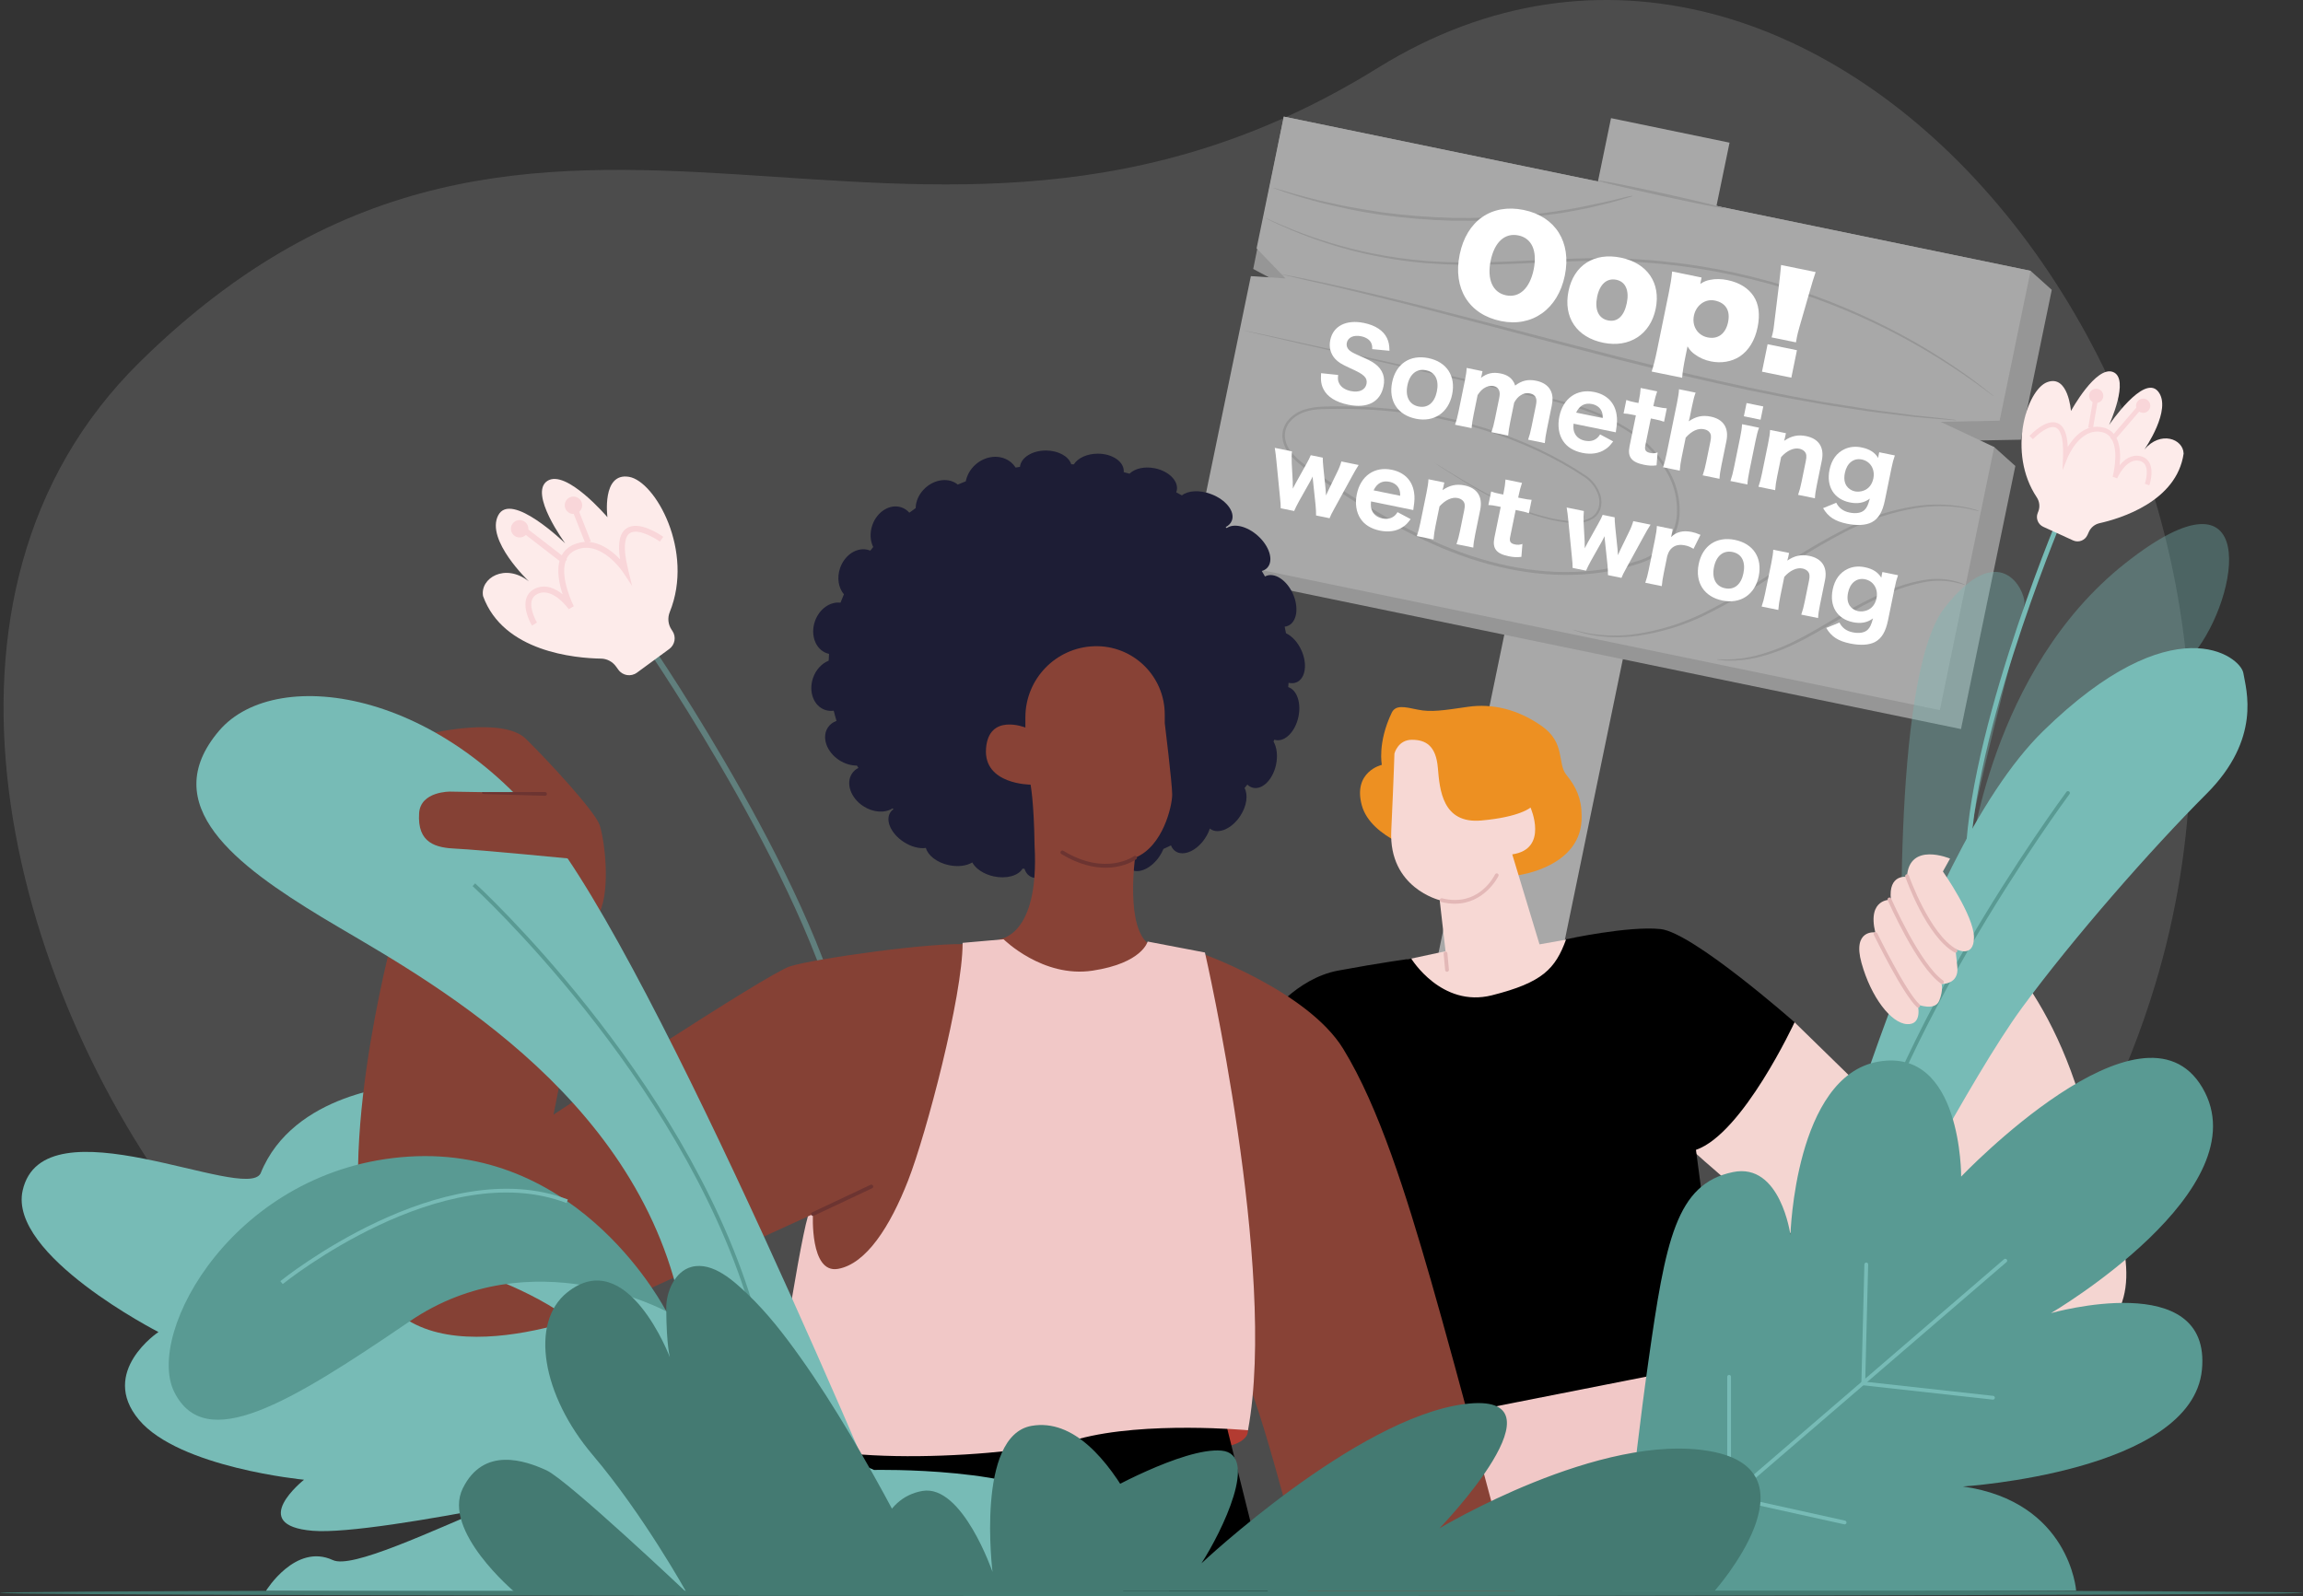 <?xml version="1.0" encoding="UTF-8"?>
<svg id="Layer_2" data-name="Layer 2" xmlns="http://www.w3.org/2000/svg" width="2722.22" height="1887.13" viewBox="0 0 2722.22 1887.13">
  <rect x="0" y="0" width="2722.22" height="1887.13" fill="#333333" stroke="none"/>
  <defs>
    <style>
      .cls-1 {
        fill: #f4d5d1;
      }

      .cls-2 {
        fill: #f9d6d9;
      }

      .cls-3 {
        fill: #f7d8d4;
      }

      .cls-4 {
        fill: #ed9022;
      }

      .cls-5 {
        fill: #f1c8c7;
      }

      .cls-6 {
        fill: #fff;
      }

      .cls-7 {
        fill: #e3b8b7;
      }

      .cls-8 {
        fill: #fdebea;
      }

      .cls-9 {
        fill: #6c3431;
      }

      .cls-10 {
        fill: #969696;
      }

      .cls-11 {
        fill: #854135;
      }

      .cls-12 {
        fill: #b33b31;
      }

      .cls-13 {
        fill: #adadad;
      }

      .cls-14 {
        fill: #a8a8a8;
      }

      .cls-15 {
        fill: #1d1d35;
      }

      .cls-16 {
        fill: #447a72;
      }

      .cls-17 {
        fill: #884236;
      }

      .cls-18 {
        fill: #599a93;
      }

      .cls-19 {
        fill: #77bbb6;
      }

      .cls-20 {
        opacity: .46;
      }

      .cls-21 {
        opacity: .36;
      }

      .cls-22 {
        isolation: isolate;
        opacity: .21;
      }
    </style>
  </defs>
  <g id="Layer_1-2" data-name="Layer 1">
    <g class="cls-22">
      <path class="cls-13" d="M1628.36,80.44C1077.01,422.68,643.69-42.65,165.4,427.88-113.89,702.63,12.12,1166.71,223.2,1440.07c351.16,454.79,911.38,499.06,1438.63,394.91,408.4-80.68,752.75-233.87,885.22-669.4C2755.81,479.22,2153.26-245.37,1628.36,80.44Z"/>
    </g>
    <polygon class="cls-14" points="1688.65 1183.56 1834.77 1183.56 2044.38 168.67 1904.28 139.7 1688.65 1183.56"/>
    <polygon class="cls-10" points="2317.97 862.02 1435.22 679.66 1410.23 657.25 1503.55 348.99 1544.52 351.67 1481.35 318.02 1517.48 137.87 2400.22 320.22 2425.27 342.7 2388.66 519.89 2318.72 521.18 2357.21 528.54 2382.21 550.96 2317.97 862.02"/>
    <polygon class="cls-14" points="2292.97 839.6 1410.23 657.25 1478.56 326.51 1519.52 329.2 1485.33 293.67 1517.48 137.87 2400.22 320.22 2363.61 497.42 2293.72 498.71 2357.21 528.54 2292.97 839.6"/>
    <g>
      <path class="cls-10" d="M2312.59,496.88h-2.1l-6.18-.43-23.76-1.94-17.15-1.51-20.38-2.42c-14.57-1.83-31.29-3.55-49.51-6.56l-28.76-4.35c-10-1.56-20.32-3.6-31.02-5.38-21.5-3.66-44.24-8.44-68.22-13.28-47.9-10.16-100.32-22.47-155.04-36.4-109.4-28.17-208-55.27-279.93-72.85-17.9-4.57-34.25-8.28-48.38-11.72-14.14-3.44-26.88-6.24-36.77-8.44l-23.22-5.38-6.02-1.45c-.7-.15-1.38-.37-2.04-.65,.71,.03,1.41,.14,2.1,.32l6.13,1.13,23.33,4.68c10.16,2.04,22.58,4.68,36.88,7.96s30.7,6.83,48.71,11.24c72.04,16.99,170.8,43.76,280.14,71.88,54.73,13.92,107.04,26.34,154.83,36.66,23.98,4.89,46.66,9.78,68.11,13.55,10.75,1.94,21.02,3.98,30.97,5.38l28.65,4.57c18.22,3.17,34.84,5.05,49.41,7.04l20.32,2.69,17.1,1.77,23.71,2.58,6.13,.75,1.99,.54Z"/>
      <path class="cls-10" d="M2356.94,468.66c-.69-.39-1.35-.82-1.99-1.29l-5.38-4.03c-4.89-3.49-11.88-9.03-21.5-15.59-26.5-18.59-54.11-35.54-82.68-50.75-42.42-22.41-86.82-40.88-132.63-55.16-56.15-17.25-114.12-27.93-172.73-31.83-62.42-4.57-121.98,1.51-176.23,2.74-25.72,.91-51.48,.39-77.15-1.56-54.8-4.51-108.55-17.59-159.29-38.76-10.75-4.46-18.65-8.23-24.08-10.75l-6.13-3.12-2.04-1.13c.77,.2,1.51,.49,2.2,.86l6.29,2.8c5.38,2.47,13.6,6.07,24.25,10.32,30.04,12.04,61.09,21.37,92.79,27.9,21.86,4.5,43.98,7.62,66.23,9.35,25.57,1.78,51.21,2.19,76.82,1.24,54.08-1.4,113.81-7.58,176.55-3.01,58.87,3.93,117.08,14.75,173.43,32.26,45.93,14.5,90.4,33.26,132.84,56.02,28.54,15.34,56.03,32.55,82.31,51.5,9.3,6.67,16.13,12.42,20.97,16.13l5.38,4.3c.63,.47,1.22,.99,1.77,1.56Z"/>
      <path class="cls-10" d="M1930.25,231.63c-1.33,.62-2.72,1.1-4.14,1.45l-12.1,3.6c-5.38,1.61-11.67,3.39-19.25,5.11-7.58,1.72-16.13,4.09-25.8,5.81-9.68,1.72-20.11,4.03-31.56,5.38s-23.6,3.23-36.45,4.68c-27.98,2.7-56.09,3.8-84.19,3.28-28.1-.75-56.13-3.06-83.97-6.94-12.79-2.04-24.94-3.82-36.23-6.29-11.29-2.47-21.5-4.62-31.23-6.99-9.73-2.37-18.01-4.78-25.48-6.94s-13.87-4.14-19.03-5.91l-11.93-4.14c-1.4-.42-2.77-.96-4.09-1.61,1.46,.17,2.91,.49,4.3,.97l12.1,3.55c5.38,1.61,11.61,3.49,19.14,5.38,7.53,1.88,16.13,4.46,25.54,6.45,9.41,1.99,19.94,4.57,31.23,6.56,11.29,1.99,23.39,4.03,36.13,5.97,27.71,3.68,55.6,5.88,83.54,6.61,27.97,.49,55.95-.51,83.81-3.01,12.79-1.4,25-2.53,36.34-4.35,11.34-1.83,21.88-3.39,31.5-5.38,9.62-1.99,18.22-3.71,25.8-5.38,7.58-1.67,14.09-3.17,19.35-4.57l12.2-2.96c1.47-.27,2.97-.38,4.46-.32Z"/>
      <path class="cls-10" d="M1695.26,546.98s1.4,.75,3.98,2.37l11.61,7.15c10.21,6.18,25.16,15.64,45.16,26.34,24.1,13.39,49.93,23.4,76.77,29.73,8.1,1.8,16.3,3.06,24.57,3.76,8.65,1.08,17.41-.82,24.84-5.38,3.61-2.65,6.22-6.44,7.42-10.75,1.17-4.46,1.17-9.14,0-13.6-2.82-9.32-8.81-17.37-16.93-22.74-67.31-44.62-162.09-77.15-269.34-80.16-13.39-.43-26.88-.43-40.64,0-13.76,.43-27.74,3.66-36.93,13.87-4.69,4.87-7.23,11.41-7.04,18.17,.5,6.84,3.13,13.34,7.53,18.6,8.66,11.07,21.13,18.76,33.12,26.88,48.38,32.79,99.62,65.37,157.25,87.95,57.63,22.58,118.86,32.74,176.55,24.19,14.23-2.11,28.26-5.42,41.93-9.89,13.47-3.81,25.55-11.42,34.78-21.93,8.26-10.93,12.63-24.31,12.42-38.01,.04-13.43-2.94-26.69-8.71-38.81-11.73-23.26-29.71-42.79-51.93-56.39-20.92-12.93-43.61-22.73-67.36-29.08-22.85-6.61-45.48-11.34-67.09-16.13l-62.2-14.09-187.68-42.63-50.96-11.77-13.22-3.12c-3.01-.7-4.52-1.18-4.52-1.18l4.57,.86,13.33,2.8,51.13,11.18,187.89,41.61,62.2,13.87c21.5,4.89,44.3,9.52,67.31,16.13,24.04,6.37,47,16.25,68.17,29.3,22.72,13.85,41.12,33.77,53.12,57.52,5.97,12.53,9.05,26.23,9.03,40.11,.24,14.39-4.34,28.45-13.01,39.94-9.61,11-22.19,18.99-36.23,23.01-13.85,4.59-28.08,7.95-42.52,10.05-58.38,8.71-120.37-1.67-178.16-24.3-57.79-22.63-109.4-55.21-157.68-88.17-11.93-8.28-24.62-16.13-33.76-27.79-4.83-5.77-7.71-12.92-8.23-20.43-.19-7.57,2.65-14.91,7.9-20.38,4.98-5.32,11.26-9.25,18.22-11.4,6.76-2.04,13.75-3.19,20.81-3.44,13.87-.54,27.47-.48,40.91,0,107.9,3.28,202.94,36.07,270.68,81.34,8.53,5.71,14.79,14.23,17.69,24.08,1.26,4.83,1.26,9.9,0,14.73-1.32,4.73-4.23,8.87-8.23,11.72-7.82,4.83-17.05,6.86-26.18,5.75-8.37-.78-16.69-2.09-24.89-3.92-26.93-6.52-52.83-16.76-76.93-30.43-20-10.75-34.84-20.54-44.94-26.88-4.95-3.17-8.76-5.38-11.4-7.42s-4.14-2.8-4.14-2.8Z"/>
      <path class="cls-10" d="M2339.79,604.35c-1.82-.2-3.61-.54-5.38-1.02-3.33-.91-8.33-1.88-14.73-3.01-18.27-2.61-36.83-2.47-55.05,.43-26.97,4.54-53.14,12.98-77.68,25.05-29.87,15.24-58.71,32.41-86.34,51.39-27.78,19.09-56.91,36.16-87.15,51.07-24.94,11.88-51.56,19.86-78.92,23.65-18.47,2.48-37.23,1.96-55.53-1.56-4.95-.98-9.83-2.28-14.62-3.87-1.7-.45-3.36-1.07-4.95-1.83,1.73,.27,3.44,.67,5.11,1.18,3.33,.97,8.28,2.04,14.68,3.28,18.2,2.97,36.75,3.14,55,.48,27.04-4.08,53.32-12.19,77.95-24.08,30.02-15,58.96-32.06,86.61-51.07,27.77-19.07,56.79-36.24,86.88-51.39,24.84-12.1,51.35-20.4,78.65-24.62,18.45-2.73,37.21-2.51,55.59,.65,5.1,.85,10.15,2.02,15.11,3.49,1.65,.44,3.25,1.04,4.78,1.77Z"/>
      <path class="cls-10" d="M2323.45,691.87c0,.32-4.19-1.4-11.93-3.12-10.94-2.37-22.21-2.74-33.28-1.08-16.4,2.78-32.36,7.69-47.47,14.62-18.69,8.17-36.78,17.63-54.14,28.33-18.71,11.07-36.56,21.88-53.76,30.11-15.09,7.46-30.98,13.18-47.36,17.04-11.07,2.52-22.41,3.64-33.76,3.33-3.08-.08-6.15-.34-9.19-.81-1.08-.05-2.15-.25-3.17-.59,0-.38,4.46,0,12.36,0,11.22-.16,22.38-1.61,33.28-4.3,16.1-4.16,31.71-10.03,46.56-17.53,16.88-8.28,34.57-19.08,53.33-30.21,17.5-10.81,35.8-20.28,54.73-28.33,15.4-6.92,31.68-11.68,48.38-14.14,11.32-1.5,22.83-.77,33.87,2.15,2.98,.81,5.9,1.8,8.76,2.96,1,.39,1.94,.91,2.8,1.56Z"/>
    </g>
    <path class="cls-10" d="M2039.33,246.41c0,.91-34.03-5.75-75.59-14.89-41.56-9.14-75.26-17.26-74.89-18.12s34.03,5.75,75.59,14.89c41.56,9.14,74.89,17.26,74.89,18.12Z"/>
    <g>
      <path class="cls-6" d="M1725.39,300.9c8.14-39.83,37.62-60.44,75.68-52.66,37.62,7.69,56.67,38.07,48.62,77.45-8.14,39.82-38.59,61.46-75.48,53.92-38.06-7.78-57.05-38.45-48.82-78.72Zm87.47,17.73c4.5-22.04-2.23-37.04-18.1-40.29-16.02-3.27-28.24,7.85-32.75,29.9-4.54,22.19,2.4,37.69,18.27,40.94,15.72,3.21,28.04-8.35,32.58-30.54Z"/>
      <path class="cls-6" d="M1854.03,344.19c6.25-30.57,30.23-46.03,61.82-39.57,31.3,6.4,47.47,29.91,41.25,60.33-6.25,30.57-31.11,46.61-61.97,40.3-31.45-6.43-47.44-30.06-41.1-61.07Zm68.92,14.09c3.06-14.99-1.57-25.28-12.44-27.5-11.17-2.28-19.61,5.33-22.65,20.17-3.12,15.28,1.66,25.6,12.97,27.91,11.02,2.25,18.97-5.16,22.12-20.59Z"/>
      <path class="cls-6" d="M1952.32,439.3c2.09-6.46,4.15-14.31,6.37-25.18l13.85-67.75c2.04-9.99,3.19-17.11,3.96-25.37l34.83,7.12-1.53,7.5c4.9-2.98,7.4-4,11.85-4.77,6.24-1.33,13.24-1.12,20.44,.35,13.67,2.79,24.41,9.43,30.6,18.81,6.34,9.41,7.91,21.98,4.84,36.97-3.18,15.58-10.5,27.4-20.97,34.45-9.7,6.28-21.92,8.38-34.26,5.86-6.91-1.41-13.25-4.09-18.71-8.11-3.87-2.78-5.77-4.7-8.9-9.63l-2.34,11.46c-2.22,10.88-3.49,18.58-4.02,25.66l-36-7.36Zm90.35-58.54c2.79-13.67-2.85-22.78-15.78-25.42-11.32-2.31-22.12,5.58-24.64,17.93-2.52,12.34,4.43,23.26,16.19,25.66,12.34,2.52,21.4-4.35,24.23-18.16Z"/>
      <path class="cls-6" d="M2082.73,439.47l6.64-32.48,34.68,7.09-6.64,32.48-34.68-7.09Zm11.35-40.55c.92-3.03,1.11-3.91,1.95-8.02,.27-1.32,.36-1.76,1.46-10.88l5.57-45.25c.88-7.32,1.34-11.82,2.24-21.44l40.85,8.35c-2.77,8.31-4.11,12.63-6.35,20.59l-12.63,43.81c-1.61,5.64-2.39,8.7-3.08,12.08-.42,2.06-.84,4.11-1.21,6.64l-28.8-5.89Z"/>
      <path class="cls-6" d="M1581.71,443.35c-.5,4.75-.26,7.04,1.18,9.82,2.25,4.6,7.15,7.84,13.84,9.21,9.87,2.02,17.04-1.25,18.53-8.51,.72-3.52-.18-6.66-2.76-9.07-3.05-2.99-6.34-4.84-18.13-10.21-9.18-4.24-12.62-6.48-16.31-10.43-5.38-6.06-7.37-13.68-5.65-22.08,3.41-16.68,18.84-24.52,39.83-20.23,13.5,2.76,22.88,8.93,27.2,17.85,2.05,4.44,2.85,8.03,2.96,15.03l-20.41-1.93c.15-3.63-.29-5.5-1.46-7.87-1.98-3.6-6.17-6.23-11.62-7.34-8.85-1.81-15.63,1.3-16.96,7.76-.63,3.06,.23,5.84,2.35,8.16,2.17,2.1,4.28,3.36,9.9,5.93,11.83,5.14,16.98,7.73,21.1,10.7,4.24,2.99,7.71,7.37,9.44,12.21,1.5,4.21,1.71,8.98,.6,14.42-3.78,18.5-18.87,26.4-41.57,21.77-14.64-2.99-24.81-9.33-29.27-18.16-2.79-5.42-3.5-10.05-2.94-19.16l20.14,2.11Z"/>
      <path class="cls-6" d="M1645.54,452.02c4.48-21.9,21.17-33.03,42.84-28.6,21.67,4.43,32.57,21.08,28.12,42.87-4.45,21.79-21.45,33.21-42.89,28.82-21.67-4.43-32.55-21.19-28.07-43.09Zm18.09,3.46c-2.74,13.39,2.17,22.9,13.07,25.13s18.98-4.39,21.7-17.67c2.78-13.62-1.92-22.97-12.82-25.2-10.89-2.23-19.23,4.46-21.95,17.74Z"/>
      <path class="cls-6" d="M1719.91,502.21c1.7-4.85,2.81-9.12,4.16-15.7l7.24-35.4c1.6-7.83,2.16-11.73,2.34-16.07l18.72,3.83-.88,4.31q-.51,1.91-.53,2.02-.23,1.13-.44,1.57c7.41-5.58,14.2-7.03,23.39-5.15,6.36,1.3,11,4.02,13.96,8.06,1.31,1.69,2.08,3.14,3.11,6.19,7.84-5.96,15.16-7.66,24.81-5.69,8.17,1.67,14.1,5.6,17.05,11.41,2.55,4.89,2.95,10.42,1.35,18.24l-5.73,28.03c-1.37,6.69-2,10.94-2.45,16.05l-19.74-4.04c1.72-4.97,2.69-8.55,4.15-15.7l5.01-24.51c.97-4.77,.89-7.26-.05-9.58-1.03-2.46-3.5-4.26-6.79-4.94-4.09-.84-8.04,.01-11.5,2.5-2.89,2.01-4.56,3.8-7.26,8.33l-4.71,23.03c-1.35,6.58-1.95,10.71-2.45,16.05l-19.74-4.04c1.68-4.74,2.74-8.78,4.16-15.7l5.01-24.51c.95-4.65,.8-7.4-.37-9.77-1.06-2.34-3.43-4.01-6.27-4.59-3.74-.77-7.97,.26-11.69,2.81-2.62,1.83-4.28,3.62-7.17,7.87l-4.71,23.03c-1.35,6.58-1.93,10.6-2.45,16.05l-19.52-3.99Z"/>
      <path class="cls-6" d="M1860,500.94c-.52,5.45-.08,8.49,1.61,11.8,2.3,4.37,6.33,7.2,11.78,8.32,7.94,1.62,14.16-1.01,17.95-7.44l15.46,8.24c-3.61,4.94-5.85,7.2-9.51,9.52-7.24,4.78-16.52,6.2-26.84,4.09-10.21-2.09-18.1-6.89-22.79-14-5.17-7.68-6.71-18.04-4.46-29.05,4.41-21.56,20.83-33.1,41.26-28.92,14.86,3.04,24.16,12.5,26.37,26.55,.91,5.98,.73,9.72-.55,18.33-.09,.45-.12,.57-.33,2.77l-49.93-10.21Zm34.46-6.67c.06-3.77-.32-5.98-1.55-8.59-2-4.07-5.92-6.88-11.14-7.95-8.4-1.72-14.77,1.71-18.73,10.12l31.43,6.42Z"/>
      <path class="cls-6" d="M1958.83,462.75c-1.45,4.2-2.81,9.12-3.9,14.45l-.6,2.95,4.43,.9c5.22,1.07,7.85,1.49,11.46,1.75l-3.25,15.88c-3.63-1.33-5.76-1.89-10.64-2.88l-4.99-1.02-6.54,32c-1.09,5.33,.44,7.66,5.78,8.75,3.06,.63,5.45,.52,8.75-.58l-1.22,15.24c-4.86,.66-9.09,.51-14.99-.7-14.64-2.99-19.52-9.19-16.94-21.79l7.47-36.54-4.42-.9c-4.2-.86-6.49-1.21-10.12-1.36l3.27-16c3.18,1.24,5.53,1.84,10.07,2.77l4.2,.86,.6-2.95c1.16-5.67,1.7-9.46,2.08-14.82l19.52,3.99Z"/>
      <path class="cls-6" d="M1965.78,552.47c1.73-4.97,2.81-9.12,4.16-15.7l12.36-60.48c1.48-7.26,2.14-11.62,2.34-16.07l19.63,4.01c-1.63,4.51-2.6,8.1-4.15,15.7l-2.81,13.73c-.21,1.02-.6,2.36-1.16,4.49,8.52-5.82,16.21-7.56,25.96-5.57,15.09,3.08,21.73,13.42,18.57,28.86l-5.84,28.59c-1.42,6.92-2.07,11.28-2.34,16.07l-19.86-4.06c1.77-5.19,2.86-9.35,4.15-15.7l4.96-24.28c1.21-5.9,.88-8.92-1.45-11.41-1.33-1.57-3.37-2.58-6.21-3.16-6.92-1.42-14.34,1.92-21.53,9.9l-4.71,23.03c-1.25,6.13-1.88,10.37-2.34,16.07l-19.74-4.04Z"/>
      <path class="cls-6" d="M2079.24,505.68c-1.56,4.17-2.65,8.32-4.18,15.81l-7.19,35.18c-1.37,6.69-2.07,11.28-2.36,16.18l-20.08-4.11c1.84-5.53,2.79-9,4.15-15.7l7.24-35.4c1.42-6.92,2.07-11.28,2.34-16.07l20.08,4.11Zm5.01-25.1l-3.2,15.66-19.74-4.04,3.2-15.66,19.74,4.04Z"/>
      <path class="cls-6" d="M2078.55,575.52c1.73-4.97,2.81-9.12,4.16-15.7l7.24-35.4c1.48-7.26,2.14-11.62,2.34-16.07l18.72,3.83-.93,4.54c-.19,.91-.6,2.36-1.15,4.49,8.52-5.82,16.32-7.54,25.96-5.57,15.09,3.08,21.73,13.42,18.57,28.86l-5.84,28.59c-1.42,6.92-2.07,11.28-2.34,16.07l-19.86-4.06c1.77-5.19,2.86-9.35,4.15-15.7l4.96-24.28c1.21-5.9,.83-8.7-1.47-11.29-1.45-1.6-3.58-2.74-6.3-3.3-6.69-1.37-14.8,2.41-21.42,9.93l-4.71,23.03c-1.25,6.13-1.88,10.37-2.34,16.07l-19.74-4.04Z"/>
      <path class="cls-6" d="M2170.55,594.44c3,6.17,8.23,10.07,15.71,11.6,7.49,1.53,13.85,.47,17.5-2.92,2.94-2.83,4.41-5.96,6.44-13.58-6.7,5.01-14.2,6.44-23.73,4.49-18.61-3.8-27.95-18.83-23.91-38.58,2.41-11.8,8.49-20.13,17.89-24.48,6.12-2.77,12.64-3.44,20.02-1.94,9.42,1.93,15.49,5.77,19.57,12.39,.07-.93,.24-1.73,.49-2.97l.77-3.74,18.49,3.78c-1.72,4.97-2.65,8.33-3.97,14.79l-7.86,38.46c-2.81,13.73-7.61,21.61-15.55,25.78-6.88,3.56-17.28,4.15-29.08,1.74-14.3-2.92-22.34-8.11-28.38-18.45l15.61-6.38Zm12.12-19.98c2.08,3.14,5.93,5.7,9.78,6.49,3.18,.65,7.13,.39,10.34-.84,5.98-2.09,10.12-7.27,11.58-14.42,2.23-10.89-3.53-20.34-13.62-22.41-9.76-1.99-17.67,4.31-20.03,15.88-1.28,6.24-.66,11.33,1.96,15.29Z"/>
      <path class="cls-6" d="M1555.62,609.48c.13-2.93-.13-7.47-.61-12.65l-2.82-26.7c-.33-2.43-.52-4.95-.52-6.73-1.4,2.79-2.38,4.71-3.12,5.98l-13.18,23.43c-2.27,4.15-4.65,8.86-5.63,11.38l-15.89-3.25c-.03-3.91-.13-6.29-.83-12.7l-4.27-43.31c-.57-5.91-1.09-10.27-1.93-15.41l20.31,4.15c-.42,3.81-.49,8.77-.26,14.01l1.22,22.35c.02,.48-.03,1.29-.03,2.48,.11,.61,.08,1.32,.1,1.79,0,1.77,.06,2.02,0,3.43,2.38-4.71,2.91-5.55,3.66-6.94l12.13-21.75c2.38-4.12,4.42-8.32,5.41-10.83l14.18,2.9c-.06,2.59,.26,7.38,.74,11.97l2.66,25.72c.11,1.2,.26,2.77,.45,7.07q.41-.86,1.1-2.49c.18-.32,1.72-3.79,1.9-4.1l10.01-20.65c2.38-4.71,4.15-9.32,5.14-13.02l20.42,4.17c-4.23,6.82-4.25,6.93-7.82,13.41l-20.92,38.16c-3.16,5.62-4.42,8.32-5.63,11.38l-16-3.27Z"/>
      <path class="cls-6" d="M1620.59,592.86c-.52,5.45-.08,8.49,1.61,11.79,2.3,4.37,6.33,7.2,11.78,8.32,7.94,1.62,14.16-1.01,17.95-7.44l15.46,8.24c-3.61,4.94-5.85,7.2-9.51,9.52-7.24,4.78-16.52,6.2-26.84,4.09-10.21-2.09-18.1-6.89-22.79-14-5.17-7.68-6.71-18.04-4.46-29.05,4.41-21.56,20.83-33.1,41.26-28.92,14.86,3.04,24.16,12.5,26.37,26.55,.91,5.98,.73,9.72-.55,18.33-.09,.45-.12,.57-.33,2.77l-49.93-10.21Zm34.46-6.67c.06-3.77-.32-5.98-1.55-8.59-2-4.07-5.92-6.88-11.14-7.95-8.4-1.72-14.77,1.71-18.73,10.12l31.43,6.42Z"/>
      <path class="cls-6" d="M1674.75,633.83c1.72-4.97,2.81-9.12,4.16-15.7l7.24-35.4c1.48-7.26,2.14-11.62,2.34-16.07l18.72,3.83-.93,4.54c-.19,.91-.6,2.36-1.15,4.49,8.52-5.82,16.32-7.54,25.96-5.57,15.09,3.08,21.73,13.42,18.57,28.86l-5.84,28.59c-1.42,6.92-2.07,11.28-2.34,16.07l-19.86-4.06c1.77-5.19,2.86-9.35,4.15-15.7l4.96-24.28c1.21-5.9,.83-8.7-1.47-11.29-1.45-1.6-3.58-2.74-6.3-3.3-6.69-1.37-14.8,2.41-21.42,9.93l-4.71,23.03c-1.25,6.13-1.88,10.37-2.34,16.07l-19.74-4.04Z"/>
      <path class="cls-6" d="M1799.07,570.94c-1.45,4.2-2.81,9.12-3.9,14.45l-.6,2.95,4.42,.9c5.22,1.07,7.85,1.49,11.46,1.75l-3.25,15.89c-3.63-1.33-5.76-1.89-10.64-2.88l-4.99-1.02-6.54,32c-1.09,5.33,.45,7.66,5.78,8.75,3.06,.63,5.45,.52,8.75-.58l-1.22,15.24c-4.86,.66-9.09,.51-14.99-.7-14.64-2.99-19.52-9.19-16.94-21.79l7.47-36.54-4.43-.9c-4.2-.86-6.49-1.21-10.12-1.36l3.27-16c3.17,1.24,5.53,1.84,10.07,2.77l4.2,.86,.6-2.95c1.16-5.67,1.7-9.46,2.08-14.82l19.52,3.99Z"/>
      <path class="cls-6" d="M1900.65,680.01c.13-2.93-.13-7.47-.61-12.65l-2.82-26.7c-.33-2.43-.52-4.95-.52-6.73-1.4,2.79-2.38,4.71-3.11,5.98l-13.18,23.43c-2.27,4.15-4.65,8.86-5.63,11.38l-15.89-3.25c-.03-3.91-.13-6.29-.83-12.7l-4.27-43.31c-.57-5.91-1.09-10.27-1.93-15.41l20.31,4.15c-.42,3.81-.49,8.77-.26,14.01l1.22,22.35c.02,.48-.03,1.29-.03,2.48,.11,.61,.08,1.32,.1,1.79,0,1.77,.06,2.02,0,3.43,2.38-4.71,2.91-5.55,3.66-6.94l12.13-21.75c2.38-4.12,4.42-8.32,5.41-10.83l14.18,2.9c-.06,2.59,.26,7.38,.74,11.97l2.66,25.72c.11,1.2,.26,2.77,.45,7.07q.41-.86,1.1-2.49c.18-.32,1.72-3.79,1.9-4.1l10.01-20.65c2.38-4.71,4.15-9.32,5.14-13.02l20.42,4.17c-4.23,6.82-4.25,6.93-7.83,13.41l-20.92,38.16c-3.16,5.62-4.42,8.32-5.63,11.38l-16-3.27Z"/>
      <path class="cls-6" d="M2001.8,648.91c-4.44-2.56-6.53-3.34-10.16-4.09-6.01-1.23-10.79-.43-14.71,2.55-2.96,2.35-4.52,4.75-6.17,9.97l-4.01,19.63c-1.39,6.81-2.02,11.05-2.45,16.05l-19.52-3.99c1.84-5.53,2.79-9.01,4.15-15.7l7.24-35.4c1.55-7.6,2.05-11.17,2.34-16.07l18.72,3.83-1.9,9.3c6.23-6.17,14.18-8.09,24.28-6.03,3.4,.7,5.74,1.41,10.41,3.43l-8.22,16.52Z"/>
      <path class="cls-6" d="M2007.92,666.95c4.48-21.9,21.17-33.03,42.84-28.6,21.67,4.43,32.57,21.08,28.12,42.87s-21.45,33.21-42.89,28.82c-21.67-4.43-32.55-21.19-28.07-43.09Zm18.09,3.46c-2.74,13.39,2.17,22.9,13.07,25.13s18.98-4.39,21.7-17.67c2.78-13.62-1.92-22.97-12.82-25.2-10.89-2.23-19.23,4.46-21.95,17.74Z"/>
      <path class="cls-6" d="M2082.29,717.14c1.72-4.97,2.81-9.12,4.16-15.7l7.24-35.4c1.48-7.26,2.14-11.62,2.34-16.07l18.72,3.83-.93,4.54c-.19,.91-.6,2.36-1.15,4.49,8.52-5.82,16.32-7.54,25.96-5.57,15.09,3.08,21.72,13.42,18.57,28.86l-5.84,28.59c-1.42,6.92-2.07,11.28-2.34,16.07l-19.86-4.06c1.77-5.19,2.85-9.35,4.15-15.7l4.96-24.28c1.21-5.9,.83-8.7-1.47-11.29-1.45-1.6-3.58-2.74-6.3-3.3-6.69-1.37-14.8,2.41-21.42,9.93l-4.71,23.03c-1.25,6.13-1.88,10.37-2.34,16.07l-19.74-4.04Z"/>
      <path class="cls-6" d="M2174.29,736.06c3,6.17,8.23,10.07,15.71,11.6,7.49,1.53,13.85,.47,17.5-2.92,2.94-2.83,4.41-5.95,6.44-13.58-6.7,5.01-14.2,6.44-23.73,4.49-18.61-3.8-27.95-18.83-23.91-38.58,2.41-11.8,8.49-20.13,17.89-24.48,6.12-2.77,12.64-3.44,20.02-1.94,9.42,1.93,15.49,5.77,19.57,12.39,.07-.93,.23-1.73,.49-2.97l.77-3.74,18.5,3.78c-1.72,4.97-2.65,8.32-3.97,14.79l-7.86,38.47c-2.81,13.73-7.61,21.61-15.55,25.78-6.88,3.56-17.28,4.15-29.08,1.74-14.3-2.92-22.34-8.11-28.38-18.45l15.61-6.38Zm12.12-19.98c2.08,3.14,5.93,5.7,9.78,6.49,3.18,.65,7.13,.39,10.34-.84,5.98-2.09,10.12-7.27,11.58-14.42,2.23-10.89-3.52-20.34-13.62-22.41-9.76-2-17.67,4.31-20.03,15.88-1.28,6.24-.66,11.33,1.96,15.29Z"/>
    </g>
    <g>
      <polygon class="cls-5" points="1663.99 1652.62 2056.98 1573.81 2202.43 1880.88 1688.94 1880.88 1663.99 1652.62"/>
      <path class="cls-16" d="M0,1883.33c0-2.05,609.34-3.8,1361.11-3.8s1361.11,1.75,1361.11,3.8-609.21,3.8-1361.11,3.8S0,1885.52,0,1883.33Z"/>
      <g>
        <g class="cls-20">
          <path class="cls-19" d="M997.51,1245.55l6.84-1.08c-28.73-182.08-233.41-481.08-235.47-484.08l-5.7,3.93c2.05,2.98,205.86,300.7,234.34,481.24Z"/>
        </g>
        <path class="cls-8" d="M793.75,744.41l1.1,1.66c4.64,6.96,2.98,16.34-3.77,21.28l-38.22,28c-6.98,5.11-16.78,3.59-21.87-3.4l-2.97-4.07c-4.12-5.65-10.62-9.06-17.61-9.17-30.34-.49-115.49-7.85-139.42-73.9-3.8-21.15,26.04-39.6,54.24-17.36,0,0-51.53-48.82-36.34-78.11,15.19-29.29,79.19,33.09,79.19,33.09,0,0-43.39-59.12-21.15-73.77,22.24-14.65,71.06,42.85,71.06,42.85,0,0-7.05-53.16,25.49-47.73,31.04,5.17,77.36,87.79,48.2,159.88-2.77,6.84-2.03,14.61,2.07,20.75Z"/>
        <rect class="cls-2" x="639.4" y="612.8" width="6.92" height="63.72" transform="translate(-260.26 759.65) rotate(-52.34)"/>
        <rect class="cls-2" x="683.07" y="595.75" width="6.92" height="47.24" transform="translate(-179.52 295.5) rotate(-21.55)"/>
        <circle class="cls-2" cx="677.85" cy="597.41" r="10.31"/>
        <circle class="cls-2" cx="614.23" cy="625.2" r="10.31"/>
        <path class="cls-2" d="M628.78,739.67l5.93-3.56c-.09-.16-9.36-15.85-5.99-26.5,1.09-3.46,3.43-5.95,7.15-7.62,17.77-7.97,36.26,18.08,36.43,18.35l5.92-3.55c-.17-.33-16.73-33.3-9.55-53.67,2.08-5.92,5.91-10.06,11.68-12.66,29.51-13.31,55.64,25.49,55.91,25.88l10.97,16.57-4.73-19.3c-7.27-29.67-2.97-39.84,1.91-43.15,9.15-6.2,28.77,5.05,35.57,9.9l4.03-5.63c-2.91-2.07-28.78-19.96-43.47-10.01-8.08,5.47-10.6,17.5-7.6,36.61-11.29-11.94-31.9-27.75-55.43-17.18-7.5,3.38-12.67,8.98-15.38,16.68-4.58,13.01-1.13,29.58,2.91,41.86-8.37-6.76-19.93-12.41-32-7.02-5.56,2.49-9.24,6.48-10.93,11.87-4.28,13.63,6.22,31.38,6.67,32.13Z"/>
      </g>
      <path class="cls-1" d="M2088.04,1208.7h33.2l150.24,146.69s34.73-91.72,0-161.18l48.73-107.75s87.51,48.98,137.38,208.38c49.87,159.4,75.69,215.93,37.4,270.93-38.29,54.99-173.65,12.25-258.24-26.93-84.6-39.18-248.45-189.68-248.45-189.68l99.74-140.45Z"/>
      <path class="cls-4" d="M1645.03,842.77c-17,35.56-11.64,61.53-11.64,61.53,0,0-34.51,7.9-23.7,47.81,10.81,39.91,74.42,56.13,74.42,56.13l110.18,26.61s76.92-9.56,75.25-70.26c.03-20.37-6.65-34.51-17.88-48.23-11.23-13.72-.83-37.83-29.1-57.79-28.27-19.96-58.62-27.02-87.31-22.87-28.69,4.16-43.66,6.65-59.45,3.33-15.8-3.33-26.19-5.82-30.77,3.74Z"/>
      <path class="cls-3" d="M1648.27,890.95s4.07-16.27,20.65-16.27,28.47,7.2,30.67,33.17c2.19,25.97,5.32,66.34,51.32,62.27,46-4.07,58.2-15.33,58.2-15.33,0,0,21.9,49.13-21.59,55.38l32.23,106.39,46.31-8.23-52.26,91.78-71.66,11.89-88.87-75.41,55.38-11.89-6.88-60.39s-60.39-14.39-57.26-81.98c3.13-67.59,3.75-91.37,3.75-91.37Z"/>
      <path d="M1498.92,1202.57s33.2-45.72,82.73-54.97c49.53-9.25,86.51-14.21,86.51-14.21,0,0,35.61,58.48,95.39,43.39,59.78-15.09,74.87-31.11,87.68-66.23,0,0,73.45-16.05,111.59-12.06,38.15,3.99,158.42,110.2,158.42,110.2,0,0-61.09,131.79-116.56,150.85l33.18,250.03-318.55,62.84-220.39-469.86Z"/>
      <path class="cls-7" d="M1710.43,1148.99c-1.14,0-2.11-.87-2.22-2.03l-1.77-19.41c-.11-1.23,.79-2.32,2.02-2.43,1.21-.1,2.32,.79,2.43,2.02l1.77,19.41c.11,1.23-.79,2.32-2.02,2.43-.07,0-.14,0-.21,0Z"/>
      <path class="cls-7" d="M1719.63,1068.53c-4.97,0-10.32-.63-16.07-2.07-1.2-.3-1.92-1.51-1.63-2.71,.3-1.2,1.5-1.93,2.71-1.62,43.29,10.82,61.77-26.64,62.53-28.24,.53-1.11,1.87-1.58,2.97-1.06,1.11,.53,1.59,1.86,1.06,2.97-.18,.37-16.01,32.72-51.58,32.72Z"/>
      <path class="cls-19" d="M26.77,1407.62c-17.23,76.43,160.53,167.3,160.53,167.3,0,0-70.63,46.91-23.12,103.72,47.52,56.81,195.2,70.93,195.2,70.93,0,0-68.06,53.94,10.27,60.36,78.34,6.42,391.68-65.49,391.68-65.49l-286.38-461.03s-128.42,7.71-166.95,104.02c-17.98,34.67-256.84-88.04-281.24,20.19Z"/>
      <path class="cls-19" d="M810.54,1856.26c-.76,0-1.49-.38-1.91-1.08-81.41-134.79-517.21-328.43-521.6-330.37-1.13-.5-1.64-1.81-1.14-2.94,.5-1.12,1.82-1.64,2.95-1.14,4.41,1.94,441.48,196.16,523.62,332.14,.64,1.06,.3,2.43-.76,3.07-.36,.22-.76,.32-1.15,.32Z"/>
      <path class="cls-12" d="M1436.05,1712.35s39.22-2.18,39.1-21.29c-.12-19.11-39.1-12.32-39.1-12.32v33.61Z"/>
      <polygon points="1445.92 1670.36 1498.52 1880.88 892.2 1880.88 974.57 1674.51 1445.92 1670.36"/>
      <path class="cls-19" d="M314.43,1880.88s34.78-56.82,79.03-36.28c44.25,20.55,352.46-165.66,471.89-147.68,119.43,17.98,167.81,41.09,167.81,41.09,0,0,180.21-4.03,232.86,44.86,52.65,48.89,61.64,98.01,61.64,98.01H314.43Z"/>
      <path class="cls-15" d="M1532.8,806.63c10.36-4.68,12.81-21.62,5.48-37.83-4.36-9.63-11.19-16.81-18.19-20.08-.5-2.6-.98-5.21-1.57-7.79,1.45-.15,2.87-.51,4.21-1.12,10.36-4.68,12.81-21.62,5.48-37.83-7.33-16.21-21.67-25.55-32.03-20.86-.32,.14-.61,.34-.92,.5-1.23-2.18-2.46-4.36-3.77-6.5,2.63-.75,4.92-2.06,6.66-4.02,7.56-8.49,2.41-25.41-11.5-37.79-12.7-11.3-28.28-14.87-36.66-8.95-.4-.38-.81-.75-1.21-1.12,3.48-1.8,6.05-4.4,7.31-7.73,4.03-10.63-6.89-24.63-24.4-31.26-13.76-5.22-27.46-4.31-34.66,1.47-2.21-1.24-4.44-2.46-6.69-3.64,.28-.73,.51-1.47,.66-2.25,2.23-11.15-9.44-22.88-26.06-26.2-12.23-2.44-23.71,.36-29.82,6.44-2.28-.65-4.58-1.25-6.89-1.85,.04-.42,.09-.83,.09-1.26,0-11.37-13.74-20.58-30.69-20.58-12.77,0-23.72,5.24-28.34,12.68-1.02-.06-2.04-.16-3.06-.21-2.99-9.27-15.27-16.21-29.98-16.21-16.33,0-29.64,8.56-30.6,19.35-1.75,.26-3.5,.53-5.25,.83-.78-1.24-1.63-2.44-2.64-3.57-10.94-12.25-30.98-12.22-44.76,.09-6.16,5.5-10.01,12.53-11.43,19.71-3.19,1.25-6.36,2.52-9.48,3.87-9.89-8.23-26.21-6.87-38.06,3.7-7.55,6.74-11.57,15.71-11.68,24.12-2.52,1.77-5.01,3.58-7.46,5.43-2.49-2.79-5.57-4.96-9.19-6.22-13.44-4.68-28.92,4.69-34.57,20.92-3.2,9.18-2.56,18.59,1.03,25.88-1.18,1.42-2.32,2.87-3.47,4.31-.36-.15-.71-.32-1.08-.45-13.44-4.68-28.92,4.69-34.57,20.92-4.04,11.6-1.94,23.55,4.48,31.14-1.43,3.27-2.77,6.58-4.04,9.93-12.27-1.57-25.15,7.42-30.2,21.92-5.65,16.23,.66,33.19,14.1,37.86,.86,.3,1.72,.54,2.59,.72-.2,2.67-.34,5.35-.45,8.04-8,3.2-15.03,10.49-18.45,20.32-5.65,16.23,.66,33.19,14.1,37.86,3.37,1.17,6.87,1.46,10.31,.98,.99,4.04,2.1,8.05,3.31,12.01-4.21,1.55-7.79,4.19-10.24,7.91-7.54,11.45-1.6,28.66,13.26,38.44,6.79,4.47,14.25,6.58,21.09,6.5,.57,.92,1.19,1.82,1.78,2.73-3.07,1.59-5.69,3.84-7.61,6.76-7.54,11.45-1.6,28.66,13.26,38.44,11.83,7.78,25.73,8.49,34.71,2.68,.36,.33,.72,.67,1.08,1-1.44,1.01-2.7,2.22-3.67,3.69-6.25,9.5,.73,25.12,15.59,34.9,8.94,5.88,18.68,8.28,26.4,7.21,2.43,8.89,12.92,17.22,26.79,20.27,10.85,2.39,21.19,.98,28.02-3.12,4,7.37,13.39,13.83,25.24,16.43,15.13,3.33,29.26-.73,34.27-9.16,.77,.11,1.53,.22,2.3,.32,1.09,3.6,3.08,6.56,6,8.48,7.12,4.68,17.67,1.94,26.63-5.99,2.64,.07,5.27,.18,7.93,.18,27.3,0,53.63-3.59,78.49-10.2,1.12,3.33,3.04,6.09,5.8,7.91,9.5,6.25,25.12-.73,34.9-15.59,1.8-2.74,3.28-5.56,4.43-8.37,2.99-1.35,5.96-2.73,8.89-4.17,1.15,2.94,2.97,5.38,5.49,7.04,9.5,6.25,25.12-.73,34.9-15.59,2.46-3.73,4.31-7.61,5.55-11.41,.33,.27,.66,.55,1.02,.79,9.5,6.25,25.12-.73,34.9-15.59,7.76-11.79,9.48-24.99,5.12-33.06,1.12-1.35,2.2-2.72,3.29-4.09,1.96,1.89,4.25,3.22,6.84,3.79,11.1,2.44,23.2-9.66,27.02-27.03,2.34-10.66,1.01-20.82-2.92-27.65,.33-.75,.67-1.49,1-2.23,.44,.15,.88,.31,1.34,.41,11.1,2.44,23.2-9.66,27.02-27.03,3.68-16.73-1.68-32.21-12-35.51,.18-1.69,.3-3.39,.44-5.08,3.36,.79,6.66,.64,9.63-.71Z"/>
      <path class="cls-11" d="M509.12,867.18s85.35-20.32,112.59,6.5c27.23,26.83,81.29,85.35,86.98,101.61,5.69,16.26,13.41,74.79,0,103.64-13.41,28.86-54.42,238.95-54.42,238.95,0,0,251.94-166.56,279.64-175.37,27.7-8.81,173.14-29.59,213.44-25.81,40.29,3.78-113.52,497.25-113.52,497.25l-74.79-100.23-4.08-75.45-240.15,109.64s-219.95,92.94-272.79-34.84c-52.84-127.78,22.1-404.74,22.1-404.74l45.01-241.15Z"/>
      <path class="cls-17" d="M1418,1126.33s127.4,44.73,169.75,113.8c42.35,69.06,74.27,172,103.59,273.64,29.32,101.64,99.68,367.11,99.68,367.11h-244.97s-50.17-202.28-72.97-251.14c-22.8-48.86-55.08-503.41-55.08-503.41Z"/>
      <path class="cls-17" d="M1212.04,860.22v-12.11c0-45.25,35.8-82.38,81.02-84.03h0c45.73-1.67,83.71,34.95,83.71,80.71v10.02s8.8,71.56,8.8,84.72-10.8,61.43-43.88,74.59c0,0-11.48,83.03,16.54,102.27l-46.24,58.06h-40.5l-91.13-63.9s48.6-1.58,42.53-110.94c-.68-51.3-4.73-71.89-4.73-71.89,0,0-55.69,0-52.65-42.53s46.54-24.97,46.54-24.97Z"/>
      <path class="cls-9" d="M1306.89,1025.96c-13.6,0-31.55-3.54-52.31-16.2-1.05-.64-1.39-2.01-.74-3.07,.64-1.05,2.01-1.39,3.07-.74,49.87,30.39,83.13,6.63,83.46,6.38,.99-.73,2.39-.52,3.12,.47,.73,.99,.53,2.38-.46,3.12-.36,.27-9.13,6.69-24.5,9.14-3.4,.54-7.3,.9-11.63,.9Z"/>
      <path class="cls-5" d="M1186.29,1110.56s46.27,45.99,105.12,37.1c58.85-8.88,65.14-34.42,65.14-34.42l67.73,12.95s86.12,375.03,50.87,564.86c0,0-121.24-11.18-200.34,10.32-79.1,21.5-303.52,35.25-363.71-7.74,0,0,31.81-214.96,43.85-255.37l5.99-2.83s-3.88,70.67,29.51,64.85c33.4-5.82,61.74-50.09,83.1-104.85,21.36-54.75,64.3-217.55,64.3-280.65l48.43-4.24Z"/>
      <g>
        <path class="cls-19" d="M2329.07,1040.02l-5.66,.27c-7.14-150.58,107.27-423.92,108.42-426.67l5.22,2.2c-1.15,2.73-115.07,274.9-107.99,424.2Z"/>
        <path class="cls-8" d="M2409.27,604.94l-.61,1.51c-2.56,6.34,.32,13.58,6.54,16.42l35.24,16.1c6.43,2.94,14.03,.1,16.96-6.34l1.7-3.76c2.36-5.21,7-9.01,12.58-10.26,24.21-5.41,91.19-25.41,99.42-82.27-.46-17.57-27.41-27.4-46.31-4.92,0,0,33.18-47.63,16.17-68.57-17.01-20.94-57.94,39.61-57.94,39.61,0,0,24.96-54.54,4.73-62.58-20.24-8.05-49.81,46.08-49.81,46.08,0,0-3.15-43.74-28.32-34.01-24,9.28-47.42,83.11-12.13,136.02,3.35,5.02,4.04,11.36,1.78,16.96Z"/>
        <rect class="cls-2" x="2487.54" y="497.24" width="52.11" height="5.66" transform="translate(496.62 2081.23) rotate(-49.35)"/>
        <rect class="cls-2" x="2455.12" y="484.22" width="38.63" height="5.66" transform="translate(1570.44 2841.38) rotate(-80.13)"/>
        <circle class="cls-2" cx="2477.75" cy="468.02" r="8.43"/>
        <circle class="cls-2" cx="2533.3" cy="479.75" r="8.43"/>
        <path class="cls-2" d="M2540.61,573.83l-5.34-1.87c.05-.14,4.87-14.24,.41-22.22-1.44-2.59-3.73-4.2-6.99-4.92-15.55-3.44-26.04,20.49-26.14,20.73l-5.33-1.87c.08-.29,7.89-29.44-1.24-44.57-2.65-4.39-6.4-7.08-11.45-8.2-25.84-5.77-40.34,29.62-40.49,29.98l-6.05,15.09,.59-16.24c.91-24.97-4.22-32.4-8.68-34.24-8.35-3.45-22.2,8.81-26.84,13.82l-4.16-3.84c1.98-2.14,19.75-20.75,33.15-15.21,7.38,3.04,11.39,12.26,12.15,28.06,7.07-11.43,20.95-27.51,41.54-22.94,6.57,1.46,11.64,5.1,15.08,10.81,5.82,9.66,5.8,23.5,4.6,34.01,5.58-6.8,13.9-13.24,24.47-10.92,4.87,1.07,8.47,3.66,10.72,7.69,5.69,10.21,.22,26.16-.02,26.83Z"/>
      </g>
      <g class="cls-21">
        <path class="cls-19" d="M2328.41,1016.71s23.85-224.63,183.88-350.87,136.17,38.76,80.51,107.35c-55.66,68.58-264.39,243.52-264.39,243.52Z"/>
        <path class="cls-19" d="M2248.89,1180.71s-14.91-379.69,49.7-462.19c64.61-82.5,94.43-21.87,94.43-5.96s-76.03,280.44-72.81,345.9c3.23,65.45-71.32,122.26-71.32,122.26Z"/>
      </g>
      <path class="cls-19" d="M580.21,1510.87s104.67,35.99,138.92,96.2l105.4-3.5s-49.62-140.2-244.32-92.69Z"/>
      <path class="cls-19" d="M259.15,863.81c-75.36,88.18,20.64,159.51,121.04,220.5,100.4,60.99,353.74,189.14,419.08,437.42,65.34,248.28,86.25,359.15,86.25,359.15h199.93c.42,.87-264.6-644.16-415.55-867.48-134.36-198.78-342.74-229.17-410.75-149.59Z"/>
      <path class="cls-18" d="M206,1645.87c-35.02-70.05,71.87-265.27,277.03-278.34,205.16-13.07,304.47,182.94,304.47,182.94,0,0-159.42-86.25-303.17,11.76-143.74,98.01-241.75,156.81-278.34,83.63Z"/>
      <path class="cls-11" d="M495.42,961.36c-2.41,35.82,19.93,41.1,44.09,42.1,24.16,1,141.99,12.46,141.99,12.46l-44.09-78.22-105.37-1.74s-34.88-.5-36.62,25.41Z"/>
      <path class="cls-9" d="M960.95,1437.67c-.84,0-1.64-.47-2.02-1.28-.53-1.11-.05-2.44,1.07-2.97l69.02-32.55c1.11-.53,2.45-.05,2.97,1.07,.53,1.11,.05,2.44-1.07,2.97l-69.02,32.55c-.31,.14-.63,.21-.95,.21Z"/>
      <path class="cls-9" d="M644.22,940.9h-.07l-70.84-2.04c-1.23-.04-3.65-.23-3.62-1.46,.04-1.23,1.78-.79,3.03-.76l71.56-.21c1.23,.04,2.2,1.06,2.17,2.3-.03,1.21-1.03,2.17-2.23,2.17Z"/>
      <path class="cls-19" d="M334.17,1518.23l-2.82-3.46c1.89-1.54,190.71-153.3,339.9-96.54l-1.59,4.18c-146.83-55.88-333.62,94.3-335.49,95.83Z"/>
      <path class="cls-18" d="M884.68,1540.68c-82.49-269.38-323.63-490.75-326.05-492.95l3-3.3c2.44,2.21,244.46,224.38,327.32,494.95l-4.27,1.31Z"/>
      <path class="cls-16" d="M670.45,1528.1c-44.55,35.7-29.78,121.6,30.2,192.26,59.98,70.66,110.92,162.52,110.92,162.52,0,0-140.58-132.94-165.6-144.44-25.02-11.5-74.32-28.76-98.97,21.36-24.65,50.12,60.8,122.07,60.8,122.07h498.73c-4.43-9.37-9.02-14.21-13.64-23.49-11.71-23.55-23.78-46.93-36.17-70.13-16.53-30.95-33.66-61.59-51.6-91.74-18.83-31.64-38.54-62.82-59.94-92.8-18.46-25.85-38.14-51.33-61.19-73.29-16.21-15.45-41.36-38.95-66.38-32.54-20.12,5.16-30.21,29.79-30.1,48.77,.27,45.92,4.49,58.56,4.49,58.56,0,0-50.57-133.98-121.54-77.1Z"/>
      <path class="cls-19" d="M2143.31,1479.81s117.83-464.76,271.65-615.31c153.83-150.55,233.47-88.37,236.74-68.73s21.82,77.46-43.64,142.92c-65.46,65.46-158.19,171.28-218.2,253.11-60,81.82-166.92,288.02-166.92,288.02h-79.64Z"/>
      <path class="cls-18" d="M2180.41,1482.04c-.1,0-.21,0-.32-.02-1.22-.17-2.07-1.3-1.9-2.52,32.43-229.74,262.12-540.13,264.43-543.24,.75-.99,2.15-1.19,3.13-.46,.99,.74,1.19,2.13,.46,3.12-2.31,3.1-231.32,312.59-263.6,541.2-.16,1.11-1.11,1.92-2.21,1.92Z"/>
      <path class="cls-18" d="M2048.38,1385.83c-67.21,13.95-79.65,80.71-99.83,223.03-20.18,142.31-30.8,271.88-30.8,271.88h536.33s-7.43-105.14-133.82-123.2c0,0,270.82-16.99,282.5-138.06,11.68-121.07-178.42-66.91-178.42-66.91,0,0,249.55-146.56,178.94-266.57-70.61-120.01-285.14,105.14-285.14,105.14,0,0,1.06-152.93-97.71-135.94-98.77,16.99-104.08,204.97-104.08,204.97,0,0-11.68-86.03-67.97-74.34Z"/>
      <path class="cls-19" d="M1922.21,1878.51c-.63,0-1.25-.26-1.69-.78-.81-.93-.7-2.35,.24-3.15l448.11-385.74c.94-.8,2.35-.7,3.15,.24,.81,.93,.7,2.35-.24,3.15l-448.11,385.74c-.42,.36-.94,.54-1.46,.54Z"/>
      <path class="cls-19" d="M2355.74,1654.85c-.08,0-.17,0-.25-.01l-155.34-17.16,3.62-142.74c.03-1.23,1.04-2.17,2.29-2.18,1.23,.03,2.21,1.06,2.18,2.29l-3.51,138.64,151.26,16.7c1.23,.14,2.11,1.24,1.98,2.46-.13,1.14-1.09,1.99-2.21,1.99Z"/>
      <path class="cls-19" d="M2180.4,1802.34c-.16,0-.32-.02-.48-.05l-138.28-30.58v-143.86c0-1.23,1-2.23,2.23-2.23s2.23,1,2.23,2.23v140.27l134.78,29.8c1.2,.27,1.96,1.46,1.7,2.66-.23,1.04-1.16,1.75-2.18,1.75Z"/>
      <path class="cls-16" d="M1301.15,1766.49s97.39-55.42,142.62-51.34c45.23,4.07,.81,95.35-23.63,133.25,0,0,182.7-171.71,310.89-188.28,128.19-16.56-29.53,146.91-29.53,146.91,0,0,190.72-114.81,320.57-91.06,129.85,23.75,4.75,164.9,4.75,164.9h-730l4.32-114.39Z"/>
      <path class="cls-16" d="M1219.5,1685.84c-66.46,11.46-46.29,172.8-46.29,172.8,0,0-35.75-104.05-82.96-95.8-47.21,8.25-63.25,64.2-55,118.04h346.52s-63.48-212.07-162.26-195.04Z"/>
      <path class="cls-3" d="M2305.02,1015.16s-48.26-20.46-50.96,21.62c0,0-22.39-3.86-18.92,27.02,0,0-28.18-1.93-18.53,38.61,0,0-27.41-3.86-16.21,36.29,11.2,40.15,34.75,71.04,53.66,72.19,18.92,1.16,12.74-23.16,12.74-23.16,0,0,20.46,8.11,25.48-4.63,5.02-12.74,2.7-19.69,2.7-19.69,0,0,20.83,.97,18.64-20.23l-2.19-21.2s21.86,12.02,21.86-13.66-36.72-77.92-36.72-77.92l8.45-15.24Z"/>
      <path class="cls-7" d="M2267.29,1191.31c-.55,0-1.09-.2-1.53-.6-16.72-15.62-49.36-82.4-50.75-85.23-.54-1.11-.08-2.45,1.03-2.99,1.09-.53,2.45-.09,2.98,1.03,.34,.69,33.66,68.87,49.79,83.93,.9,.84,.95,2.25,.1,3.16-.44,.47-1.03,.71-1.63,.71Z"/>
      <path class="cls-7" d="M2295.48,1163.34c-.44,0-.89-.13-1.28-.41-28.17-19.8-61.44-95.42-62.84-98.63-.49-1.13,.02-2.45,1.15-2.94,1.13-.49,2.45,.02,2.94,1.15,.34,.77,34.17,77.68,61.31,96.76,1.01,.71,1.25,2.1,.55,3.11-.44,.62-1.12,.95-1.83,.95Z"/>
      <path class="cls-7" d="M2311.44,1126.4c-.37,0-.75-.09-1.09-.28-33.14-18.56-57.27-86.62-58.28-89.51-.41-1.16,.2-2.44,1.37-2.84,1.17-.42,2.43,.2,2.84,1.37,.24,.69,24.58,69.36,56.25,87.09,1.08,.6,1.46,1.96,.86,3.04-.41,.73-1.17,1.14-1.95,1.14Z"/>
    </g>
  </g>
</svg>
